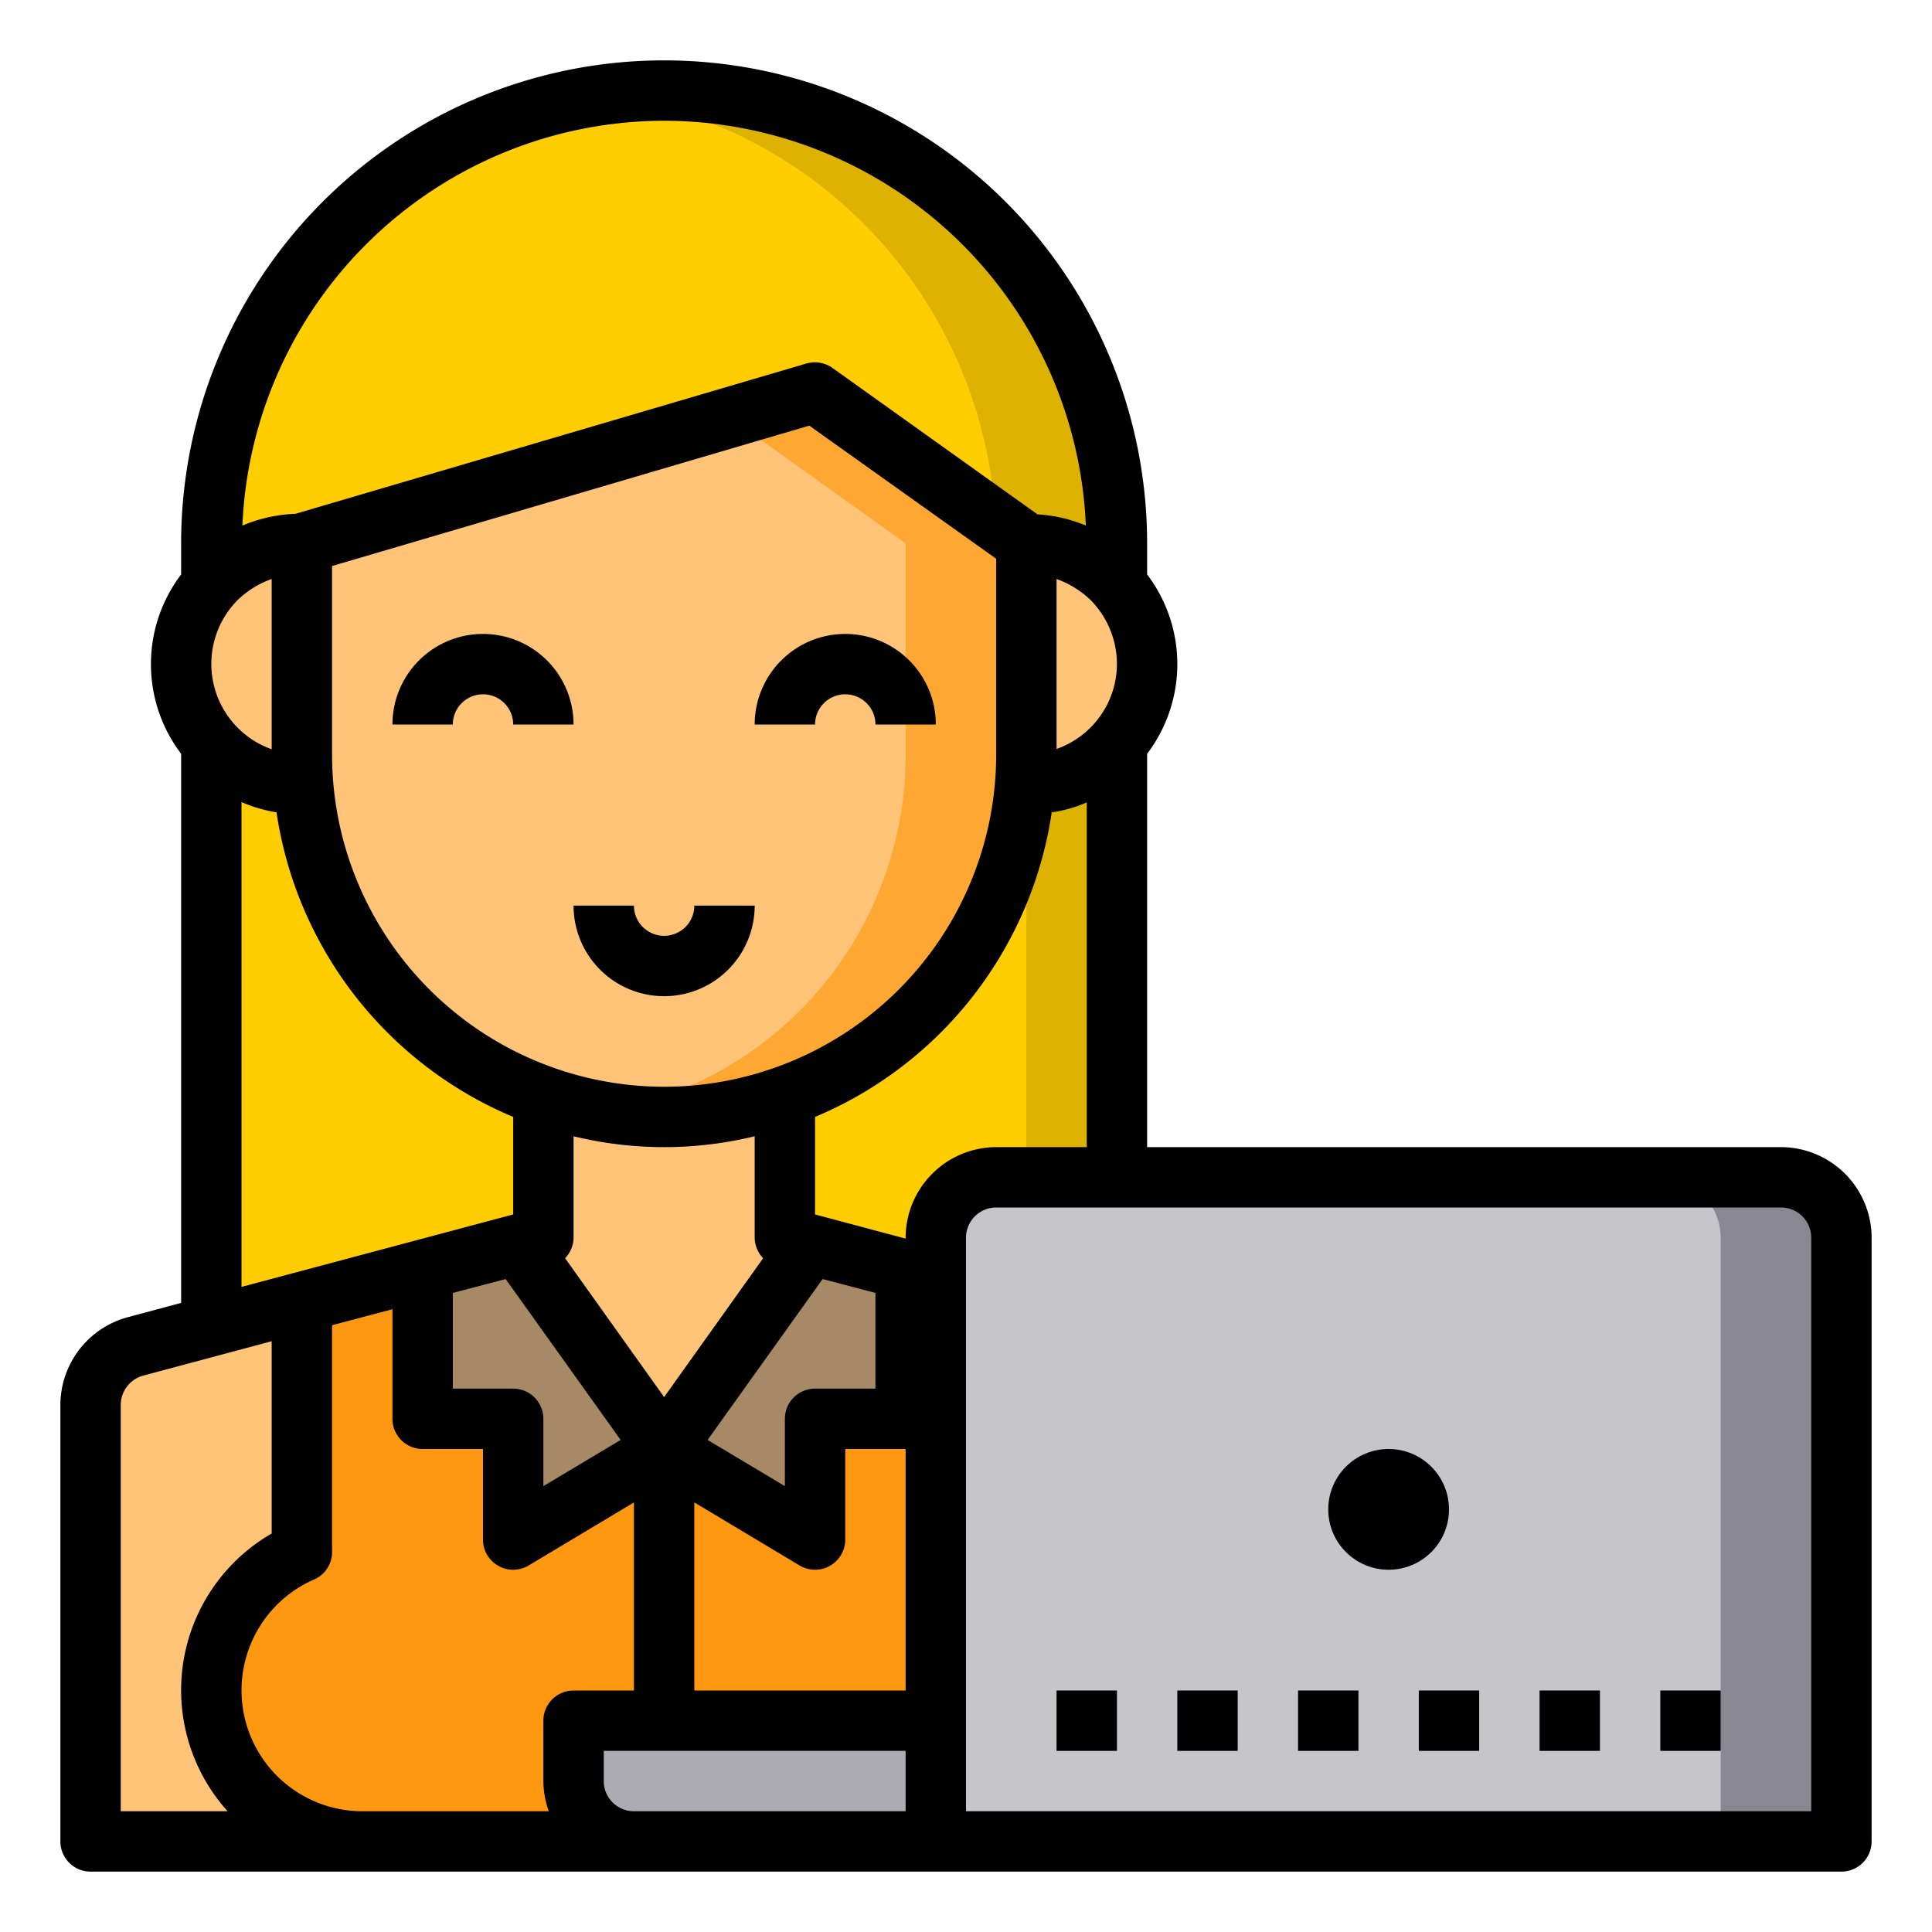<svg height="512" viewBox="0 0 64 64" width="512" xmlns="http://www.w3.org/2000/svg"><g id="woman-working-laptop-use-girl"><path d="m34 43.13 2.99.8.01-.04v-19.25a3.984 3.984 0 0 1 -3 1.36h-.04a11.976 11.976 0 0 1 -7.96 10.31v4.69l.84.22 3.16.85z" fill="#ffcd00"/><path d="m37 24.64v19.25l-.01.04-2.99-.8v-17.13a3.984 3.984 0 0 0 3-1.36z" fill="#ddb200"/><path d="m26 36.31v4.69l13.52 3.6a2.013 2.013 0 0 1 1.48 1.94v14.46h-38v-14.46a2.013 2.013 0 0 1 1.48-1.94l13.52-3.6v-4.69" fill="#ffc477"/><path d="m26.84 41.22-4.84 6.78-4.84-6.78.84-.22v-4.69a11.939 11.939 0 0 0 8 0v4.69z" fill="#ffc477"/><path d="m12 61a5 5 0 0 1 -2-9.59v-8.28l4-1.06v4.93h3v4l5-3v13z" fill="#ff9811"/><path d="m32 61a5 5 0 0 0 2-9.59v-8.28l-4-1.06v4.93h-3v4l-5-3v13z" fill="#ff9811"/><path d="m37 19.36a4 4 0 0 1 -3 6.64h-.04c.03-.33.04-.66.04-1v-7a4.025 4.025 0 0 1 2.83 1.17 1.537 1.537 0 0 1 .17.19z" fill="#ffc477"/><path d="m37 18v1.36a1.537 1.537 0 0 0 -.17-.19 4.025 4.025 0 0 0 -2.83-1.17l-7-5-17 5a4.025 4.025 0 0 0 -2.83 1.17 1.537 1.537 0 0 0 -.17.19v-1.36a15 15 0 0 1 30 0z" fill="#ffcd00"/><path d="m34 18v7c0 .34-.01.67-.04 1a11.976 11.976 0 0 1 -7.96 10.31 11.939 11.939 0 0 1 -8 0 11.976 11.976 0 0 1 -7.96-10.31c-.03-.33-.04-.66-.04-1v-7l17-5z" fill="#ffc477"/><path d="m37 18v1.36a1.537 1.537 0 0 0 -.17-.19 4.025 4.025 0 0 0 -2.83-1.17l-1.02-.73a15.013 15.013 0 0 0 -12.98-14.13 14.6 14.6 0 0 1 2-.14 15.023 15.023 0 0 1 15 15z" fill="#ddb200"/><path d="m34 18v7c0 .34-.01.67-.04 1a11.976 11.976 0 0 1 -7.96 10.31 11.8 11.8 0 0 1 -4 .69 12 12 0 0 1 -2-.17 11.082 11.082 0 0 0 2-.52 11.976 11.976 0 0 0 7.96-10.31c.03-.33.04-.66.04-1v-7l-5.83-4.17 2.83-.83z" fill="#ffa733"/><path d="m31 57v4h-10a2.006 2.006 0 0 1 -2-2v-2z" fill="#acabb1"/><path d="m30 42.06v4.94h-3v4l-5-3 4.84-6.78z" fill="#a78966"/><path d="m17.16 41.22 4.84 6.78-5 3v-4h-3v-4.93z" fill="#a78966"/><path d="m10 43.13-2.99.8-.01-.04v-19.25a3.984 3.984 0 0 0 3 1.36h.04a11.976 11.976 0 0 0 7.96 10.31v4.69l-.84.22-3.16.85z" fill="#ffcd00"/><path d="m10.04 26h-.04a4 4 0 0 1 -3-6.64 1.537 1.537 0 0 1 .17-.19 4.025 4.025 0 0 1 2.83-1.17v7c0 .34.01.67.04 1z" fill="#ffc477"/><path d="m61 41v20h-30v-20a2.006 2.006 0 0 1 2-2h26a2.006 2.006 0 0 1 2 2z" fill="#c6c5ca"/><path d="m61 41v20h-4v-20a2.006 2.006 0 0 0 -2-2h4a2.006 2.006 0 0 1 2 2z" fill="#898890"/><path d="m16 21a3 3 0 0 0 -3 3h2a1 1 0 0 1 2 0h2a3 3 0 0 0 -3-3z"/><path d="m28 21a3 3 0 0 0 -3 3h2a1 1 0 0 1 2 0h2a3 3 0 0 0 -3-3z"/><path d="m22 31a1 1 0 0 1 -1-1h-2a3 3 0 0 0 6 0h-2a1 1 0 0 1 -1 1z"/><path d="m59 38h-21v-13.03a4.91 4.91 0 0 0 0-5.94v-1.03a16 16 0 0 0 -32 0v1.03a4.91 4.91 0 0 0 0 5.94v18.19l-1.79.48a3.018 3.018 0 0 0 -2.21 2.9v14.46a1 1 0 0 0 1 1h58a1 1 0 0 0 1-1v-20a3.009 3.009 0 0 0 -3-3zm-22-16a2.994 2.994 0 0 1 -2 2.81v-5.63a3.179 3.179 0 0 1 1.12.69 3.03 3.03 0 0 1 .88 2.13zm-15-18a14 14 0 0 1 13.97 13.41 4.794 4.794 0 0 0 -1.6-.37l-6.79-4.85a1.015 1.015 0 0 0 -.86-.15l-16.93 4.98a5.01 5.01 0 0 0 -1.76.39 14.007 14.007 0 0 1 13.97-13.41zm0 42.28-3.28-4.6a1 1 0 0 0 .28-.68v-3.36a12.68 12.68 0 0 0 6 0v3.36a1 1 0 0 0 .28.68zm5.25-3.91 1.75.46v3.17h-2a1 1 0 0 0 -1 1v2.23l-2.56-1.53zm-10.25 3.63h-2v-3.17l1.75-.46 3.81 5.33-2.56 1.53v-2.23a1 1 0 0 0 -1-1zm-9-3.37v-16.06a4.868 4.868 0 0 0 1.16.34 13.017 13.017 0 0 0 7.84 10.09v3.23zm14-6.63a11.007 11.007 0 0 1 -11-11v-6.25l15.81-4.65 6.19 4.41v6.49a11.007 11.007 0 0 1 -11 11zm-14.13-16.12a3.1 3.1 0 0 1 1.13-.7v5.64a3 3 0 0 1 -1.13-4.94zm-.33 40.12h-3.54v-13.46a1.008 1.008 0 0 1 .74-.97l4.26-1.14v6.37a5.99 5.99 0 0 0 -1.46 9.2zm10.46-3v2a3 3 0 0 0 .18 1h-6.18a4.006 4.006 0 0 1 -1.59-7.68.987.987 0 0 0 .59-.91v-7.51l2-.53v3.63a1 1 0 0 0 1 1h2v3a.992.992 0 0 0 .51.87.947.947 0 0 0 .49.13 1 1 0 0 0 .51-.14l3.49-2.09v6.23h-2a1 1 0 0 0 -1 1zm12 3h-9a1 1 0 0 1 -1-1v-1h10zm0-4h-7v-6.23l3.49 2.09a1 1 0 0 0 1.51-.86v-3h2zm0-15v.03l-3-.8v-3.23a13.017 13.017 0 0 0 7.84-10.09 4.433 4.433 0 0 0 1.16-.33v11.42h-3a3.009 3.009 0 0 0 -3 3zm30 19h-28v-19a1 1 0 0 1 1-1h26a1 1 0 0 1 1 1z"/><circle cx="46" cy="50" r="2"/><path d="m35 56h2v2h-2z"/><path d="m39 56h2v2h-2z"/><path d="m43 56h2v2h-2z"/><path d="m47 56h2v2h-2z"/><path d="m51 56h2v2h-2z"/><path d="m55 56h2v2h-2z"/></g></svg>